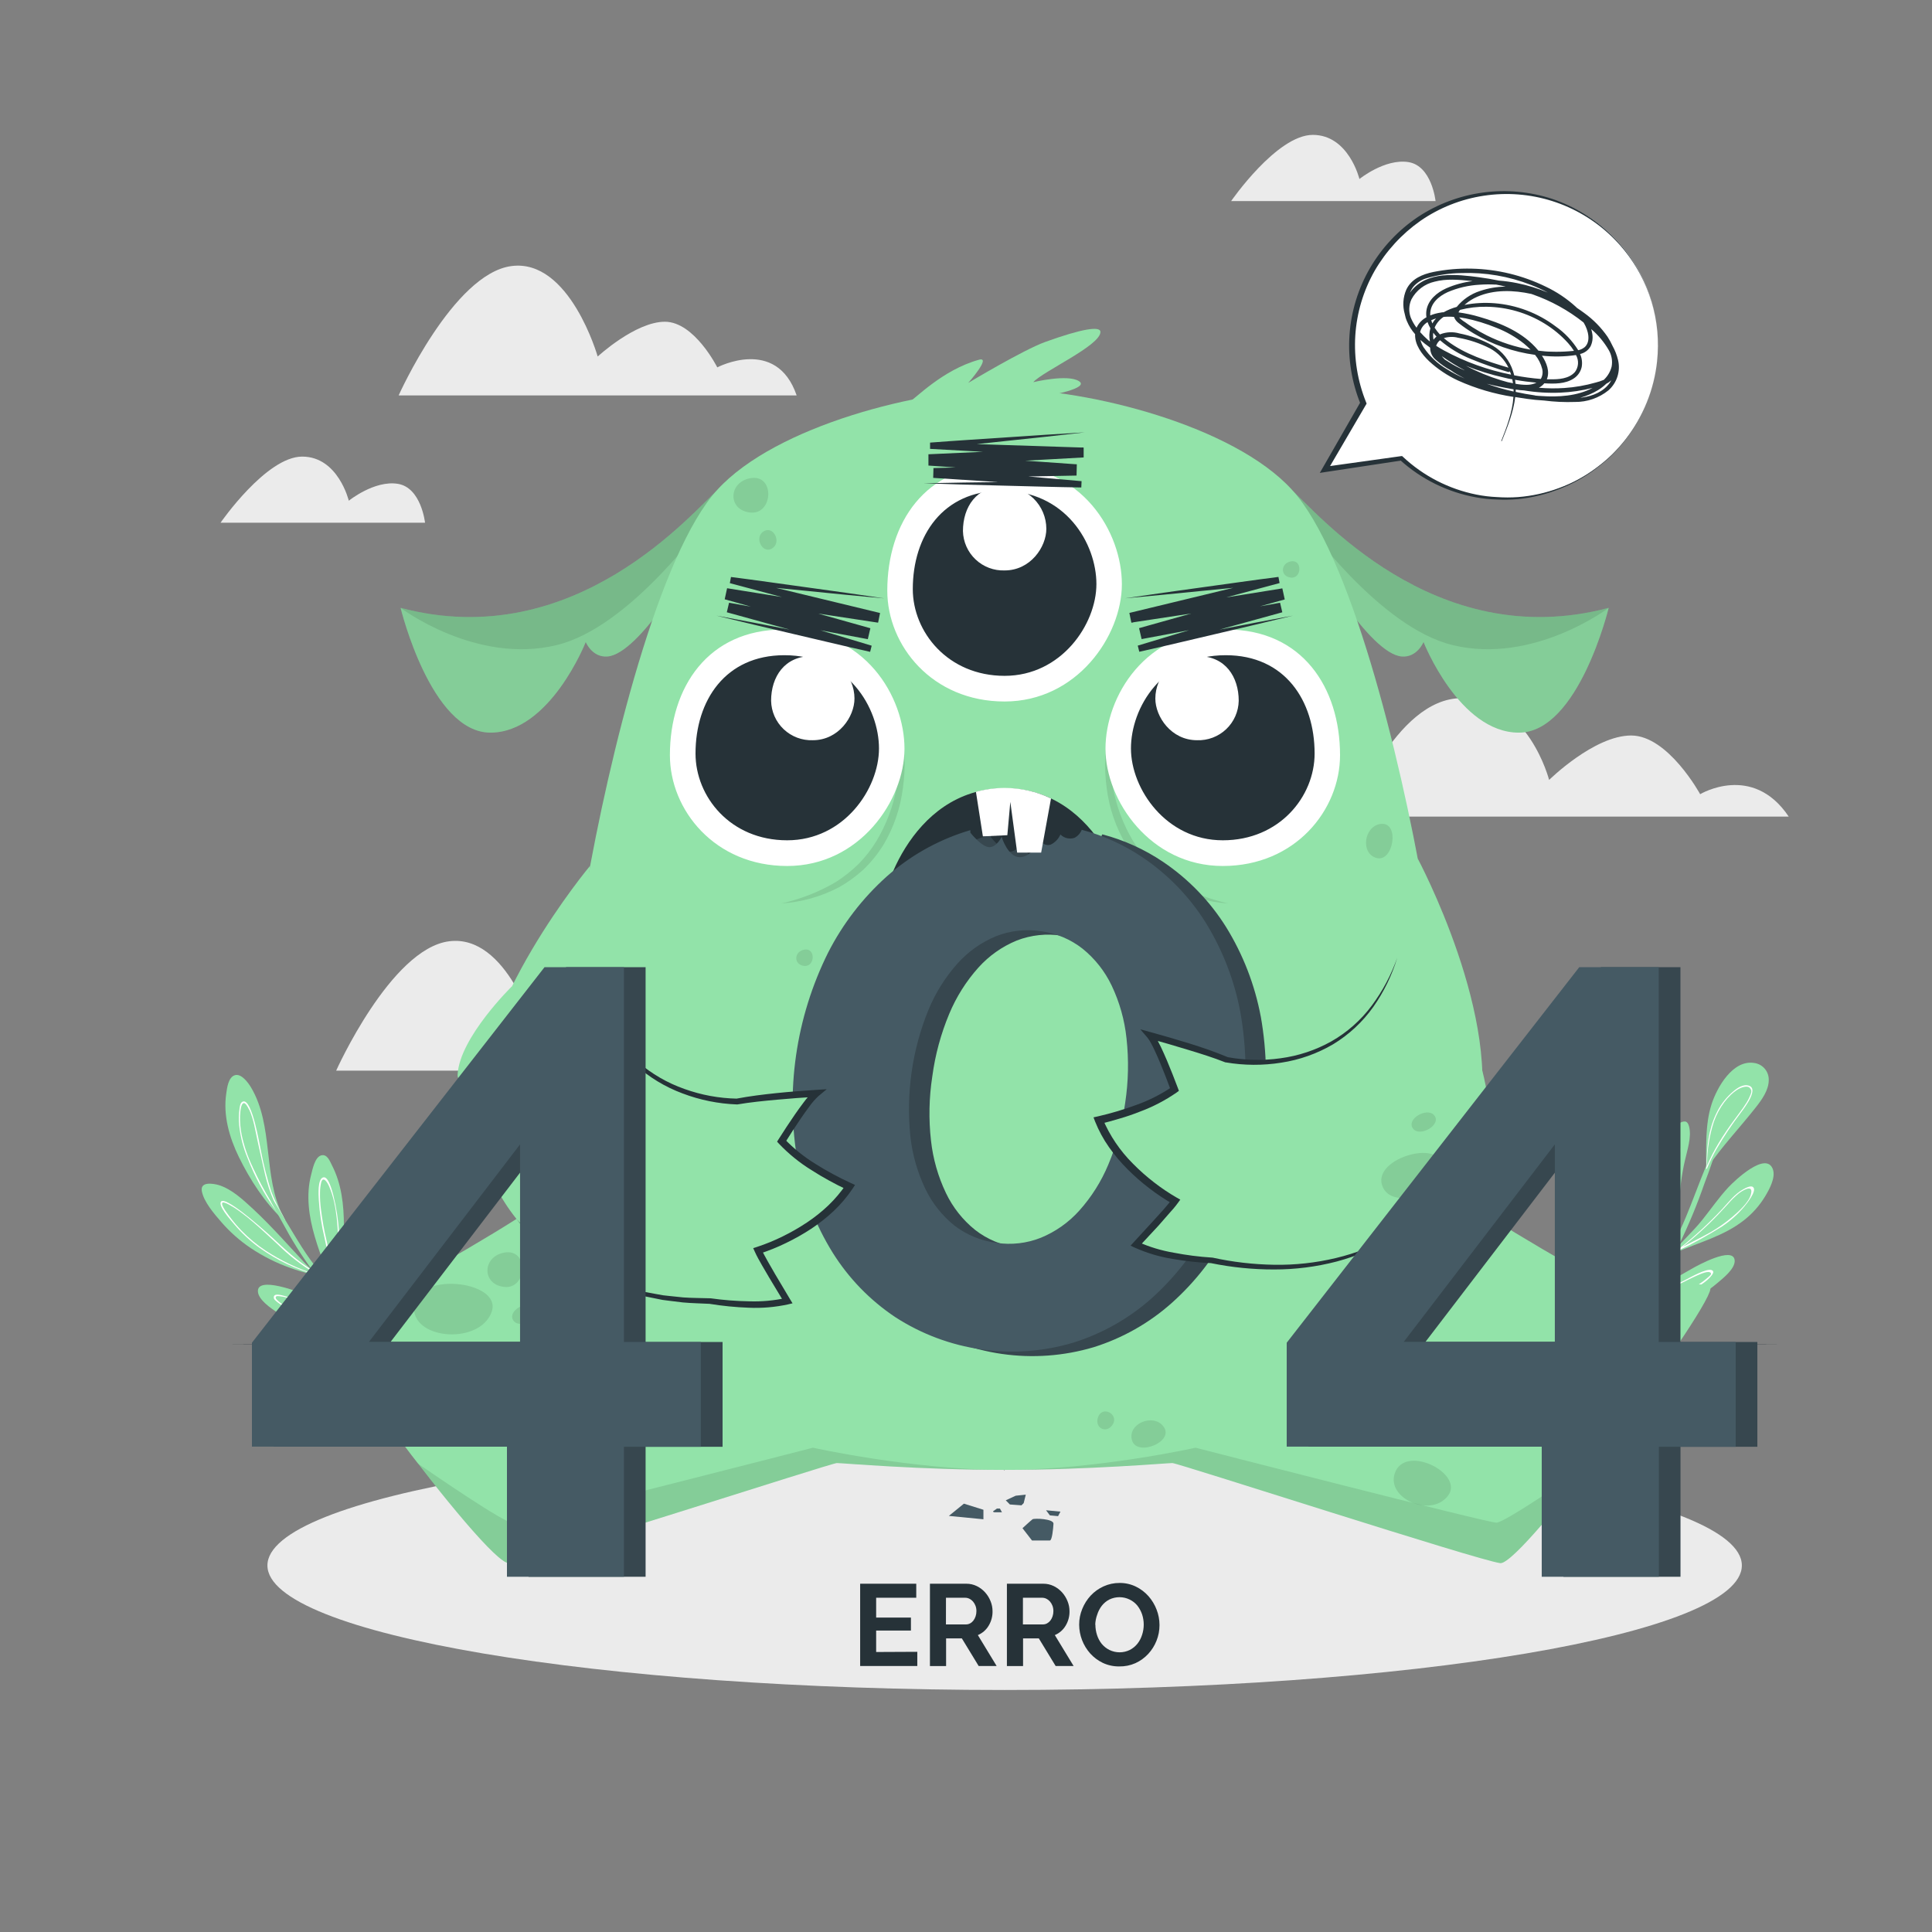 <svg width="500" height="500" xmlns="http://www.w3.org/2000/svg" fill="none">

 <rect width="100%" height="100%" fill="#808080" stroke="none"/>

 <g>
  <title>Layer 1</title>
  <path id="svg_1" fill="#EBEBEB" d="m462.92,211.337l-113.18,0c0,0 11.22,-30.65 28.49,-30.65c17.27,0 22.68,21.16 22.68,21.16c0,0 11.65,-11.5 21.23,-11.5c9.58,0 17.86,15.19 17.86,15.19c0,0 13.56,-8.17 22.92,5.8z"/>
  <path id="svg_2" fill="#EBEBEB" d="m110,135.277l-52.92,0c0,0 11.82,-17.11 21.13,-17.11c9.31,0 12.06,11.42 12.06,11.42c0,0 6.58,-5.33 12.66,-4.38c6.08,0.95 7.07,10.07 7.07,10.07z"/>
  <path id="svg_3" fill="#EBEBEB" d="m371.52,52.037l-52.9,0c0,0 11.82,-17.13 21.13,-17.13c9.31,0 12.07,11.42 12.07,11.42c0,0 6.57,-5.33 12.66,-4.38c6.09,0.95 7.04,10.09 7.04,10.09z"/>
  <path id="svg_4" fill="#EBEBEB" d="m206.17,102.327l-103,0c0,0 14.11,-31.5 29.2,-33.47c15.09,-1.97 22.31,23.41 22.31,23.41c0,0 9.74,-9 17.39,-9c7.65,0 13.56,11.81 13.56,11.81c0,0 15.29,-8.06 20.54,7.25z"/>
  <path id="svg_5" fill="#EBEBEB" d="m190,277.077l-103,0c0,0 14.11,-31.5 29.2,-33.47c15.09,-1.97 22.31,23.4 22.31,23.4c0,0 9.74,-9 17.39,-9c7.65,0 13.56,11.81 13.56,11.81c0,0 15.26,-8.05 20.54,7.26z"/>
  <path id="svg_6" fill="#263238" d="m58.82,347.947l50.29,-0.24l50.3,-0.09l100.59,-0.17l100.59,0.17l50.3,0.09l50.29,0.24l-50.29,0.25l-50.3,0.08l-100.59,0.17l-100.59,-0.17l-50.3,-0.09l-50.29,-0.24z"/>
  <path id="svg_7" fill="#92E3A9" d="m434.37,319.847c-3.37,-4.35 -7.2,-9.14 -7,-14.92c0.22,-5.32 2,-11.23 6.9,-14.07c1.4,-0.8 2.42,-1.08 2.87,0.71c0.68,2.74 -0.49,6.07 -1.07,8.73c-0.801,3.414 -1.277,6.896 -1.42,10.4c-0.07,2.47 0.1,4.93 0.09,7.4c0,0.31 0,0.62 0,0.93c0,0.11 0,0.24 0,0.35l0.09,0.13c0.019,0.041 0.029,0.085 0.029,0.13c0,0.045 -0.01,0.089 -0.029,0.13c-0.008,0.034 -0.025,0.065 -0.05,0.09c-0.055,0.053 -0.13,0.082 -0.207,0.08c-0.077,-0.002 -0.15,-0.034 -0.203,-0.09z"/>
  <path id="svg_8" fill="white" d="m434.82,319.857c-2.75,-4 -6,-8.08 -5.57,-13.13c0.238,-2.354 0.845,-4.655 1.8,-6.82c0.42,-1 1.64,-3.93 2.92,-4c2.32,-0.12 -0.78,9.19 -0.93,10.29c-0.464,4.046 0.132,8.144 1.73,11.89c0,0.31 0,0.62 0,0.93c-1.177,-2.628 -1.913,-5.432 -2.18,-8.3c-0.35,-4 1,-7.29 1.72,-11.12c0.16,-0.82 0.8,-3.44 -0.62,-3.23c-0.94,0.14 -2.15,3 -2.41,3.62c-0.895,2.055 -1.475,4.233 -1.72,6.46c-0.48,5.1 2.64,9.24 5.32,13.31c-0.01,0.039 -0.031,0.073 -0.06,0.1z"/>
  <path id="svg_9" fill="#92E3A9" d="m433.42,324.267l-0.6,0.26c-0.022,0.014 -0.049,0.022 -0.075,0.022c-0.027,0 -0.053,-0.008 -0.075,-0.022c-0.047,-0.033 -0.08,-0.081 -0.093,-0.137c-0.013,-0.055 -0.005,-0.113 0.023,-0.163c0.022,-0.039 0.057,-0.067 0.1,-0.08l0.09,0l0.18,-0.06c2.38,-2.92 5.23,-5.43 7.59,-8.39c2.36,-2.96 4.3,-5.8 6.76,-8.44c1.55,-1.67 9.75,-9.48 11.5,-4.65c0.77,2.14 -0.92,5.21 -2,7c-1.434,2.374 -3.288,4.468 -5.47,6.18c-5.29,4.17 -11.8,5.77 -17.93,8.48z"/>
  <path id="svg_10" fill="white" d="m445.67,317.397c2.136,-1.416 4.059,-3.13 5.71,-5.09c0.57,-0.68 3.29,-4 2.39,-5c-0.57,-0.7 -2.11,0.21 -2.63,0.49c-2.21,1.21 -3.8,3.35 -5.49,5.16c-3.443,3.67 -7.149,7.082 -11.09,10.21l-0.85,0.45l-0.71,0.38l-0.24,0.13l-0.18,0.11c-0.025,0.05 -0.032,0.108 -0.02,0.163c0.013,0.055 0.045,0.103 0.09,0.137l0.55,-0.29l-0.4,0.31l0.48,-0.22l0.12,-0.05c0.22,-0.16 0.45,-0.33 0.66,-0.5c3.993,-1.899 7.869,-4.033 11.61,-6.39zm-10.16,5.25c2.31,-1.82 4.51,-3.77 6.64,-5.81c1.71,-1.64 3.34,-3.36 4.93,-5.11c0.869,-1.022 1.822,-1.969 2.85,-2.83c0.81,-0.64 4,-2.73 3.2,0.22c-0.56,2.14 -3.3,4.53 -4.89,5.89c-1.786,1.503 -3.704,2.842 -5.73,4c-2.29,1.27 -4.66,2.44 -7,3.64z"/>
  <path id="svg_11" fill="#92E3A9" d="m422.91,335.467c-0.052,-0.042 -0.096,-0.093 -0.13,-0.15c-2.73,-4.23 -7,-9.38 -6.77,-14.72c0.19,-3.94 2.36,-9.23 6.27,-10.84c4.42,-1.81 3.56,6.53 3.44,8.66c-0.527,5.71 -1.375,11.386 -2.54,17l0,0.1c-0.09,0.09 -0.18,0.03 -0.27,-0.05z"/>
  <path id="svg_12" fill="white" d="m423.13,335.527c0,-0.34 -0.05,-0.68 -0.07,-1c-0.24,-3.89 -0.32,-7.8 -0.19,-11.7c0,-1 0.81,-8.52 -1.15,-8.16c-1.18,0.22 -1.89,3 -2.15,3.95c-0.463,1.655 -0.646,3.375 -0.54,5.09c0.26,3.94 2.27,7.5 3.67,11.16c0.07,0.17 0.14,0.34 0.2,0.52l0,0.11c0.1,0.05 0.19,0.11 0.23,0.03zm-3.49,-9.74c-0.34,-1.723 -0.39,-3.49 -0.15,-5.23c0.16,-1.15 0.86,-5.32 2.33,-5.4c0.77,-0.05 0.69,0.44 0.84,1.32c0.068,0.404 0.112,0.811 0.13,1.22c0,1 0,2 -0.08,3c-0.09,1.76 -0.14,3.52 -0.15,5.29c0,2.89 0.09,5.77 0.28,8.65c-1.01,-2.97 -2.57,-5.77 -3.2,-8.85z"/>
  <path id="svg_13" fill="#92E3A9" d="m436.67,336.877c-5.441,2.298 -11.443,2.921 -17.24,1.79l-0.1,0c-0.038,-0.032 -0.066,-0.075 -0.078,-0.124c-0.013,-0.048 -0.01,-0.099 0.008,-0.146c0.016,-0.051 0.051,-0.095 0.097,-0.122c0.046,-0.028 0.1,-0.038 0.153,-0.028l0.36,0.06c6,-3.31 12.07,-6.53 18.05,-10c1.4,-0.81 10.48,-5.79 11,-2.25c0.3,2.19 -3,4.75 -4.48,6c-2.324,2 -4.945,3.627 -7.77,4.82z"/>
  <path id="svg_14" fill="white" d="m443,330.047c0.36,-0.47 0.66,-1.06 0,-1.34c-1.33,-0.55 -5.54,1.88 -6.74,2.49c-5,2.54 -10,4.57 -15.18,6.64l-1.31,0.53l-0.51,0c-0.019,0.047 -0.023,0.098 -0.01,0.147c0.012,0.049 0.041,0.092 0.08,0.123l0.14,0c0.22,0 0.46,0 0.69,0c3.656,0.026 7.293,-0.52 10.78,-1.62c2.2,-0.694 4.321,-1.616 6.33,-2.75c1.86,-1.1 4.46,-2.49 5.73,-4.22zm-22.59,8.31l-0.33,0c0.19,-0.06 0.37,-0.11 0.55,-0.18c4.101,-1.347 8.11,-2.96 12,-4.83c2,-1 3.86,-2 5.86,-2.93c0.84,-0.38 3.19,-1.52 4,-1.16c0.81,0.36 -0.05,0.94 -0.48,1.34c-0.43,0.4 -0.92,0.73 -1.23,1c-5.892,4.345 -13.009,6.712 -20.33,6.76l-0.04,0z"/>
  <path id="svg_15" fill="#92E3A9" d="m408,347.947l-0.59,-0.81l2.12,-1.6c2.83,-2.18 5.64,-4.38 8.41,-6.64c1.59,-1.29 3.14,-2.58 4.64,-3.92c0.049,-0.052 0.102,-0.099 0.16,-0.14l0.36,-0.34c0.127,-0.107 0.257,-0.227 0.39,-0.36c3.409,-3.011 6.321,-6.541 8.63,-10.46c0.76,-1.33 1.45,-2.69 2.11,-4.07c0.07,-0.13 0.13,-0.26 0.19,-0.39c0.021,-0.035 0.038,-0.071 0.05,-0.11c0.07,-0.14 0.13,-0.27 0.19,-0.42l0.15,-0.31c2,-4.27 3.58,-8.71 5.3,-13.06c0.49,-1.24 1,-2.49 1.49,-3.73l0.09,-0.22c0,-0.09 0.07,-0.19 0.11,-0.28c2.21,-5.49 4.48,-11 6.54,-16.5c0.07,-0.21 0.38,-0.06 0.3,0.14c-1.34,3.71 -2.6,7.44 -3.88,11.18c-0.16,0.5 -0.34,1 -0.51,1.49c-0.34,1 -0.67,2 -1,2.94c-0.667,2 -1.37,3.953 -2.11,5.86c-1.914,5.55 -4.168,10.977 -6.75,16.25c-0.2,0.39 -0.41,0.77 -0.62,1.15c-0.21,0.38 -0.26,0.49 -0.41,0.71c-0.15,0.22 -0.3,0.55 -0.47,0.82c-2.889,4.626 -6.576,8.702 -10.89,12.04l-0.88,0.72l-0.41,0.34c-0.078,0.055 -0.151,0.115 -0.22,0.18l-0.29,0.22l-0.22,0.17l-0.77,0.6c-2.81,2.2 -5.66,4.36 -8.5,6.51c-0.94,0.64 -1.85,1.34 -2.71,2.04z"/>
  <path id="svg_16" fill="#92E3A9" d="m442.93,285.847c1.39,-4.39 5.53,-11.71 11.12,-10.74c1.052,0.154 2.01,0.69 2.693,1.505c0.682,0.815 1.04,1.853 1.007,2.915c0,2.64 -1.83,5.13 -3.39,7.11c-4.16,5.29 -8.8,10.14 -12.59,15.72c0,0.06 -0.33,0.48 -0.41,0.61c-0.08,0.13 -0.24,0 -0.17,-0.14l0.37,-0.55c0.02,-5.41 -0.29,-11.22 1.37,-16.43z"/>
  <path id="svg_17" fill="white" d="m441.78,302.397c0,0 0,-0.08 0.05,-0.12c0.696,-1.672 1.491,-3.302 2.38,-4.88c1.907,-3.256 4.008,-6.395 6.29,-9.4c0.87,-1.17 5.24,-6.74 1.62,-7.13c-1.52,-0.16 -3.08,1.13 -4.12,2.08c-1.658,1.534 -2.994,3.384 -3.93,5.44c-1.92,4.06 -2.35,8.55 -2.42,13c0,0.2 0,0.41 0,0.61l-0.08,0.18c-0.022,0.037 -0.039,0.078 -0.05,0.12c-0.01,0.026 -0.01,0.054 0,0.08c0.005,0.021 0.014,0.042 0.027,0.059c0.012,0.018 0.029,0.033 0.047,0.044c0.019,0.012 0.04,0.019 0.062,0.022c0.021,0.003 0.043,0.001 0.064,-0.005c0.017,-0.011 0.031,-0.026 0.041,-0.043c0.01,-0.018 0.017,-0.037 0.019,-0.057zm0,-1.31c0.043,-3.676 0.644,-7.324 1.78,-10.82c0.65,-1.807 1.564,-3.509 2.71,-5.05c0.513,-0.679 1.082,-1.315 1.7,-1.9c0.46,-0.444 0.959,-0.845 1.49,-1.2c1.16,-0.78 2.73,-1.21 3.33,-0.62c0.75,0.72 0.47,1.35 -0.09,2.58c-0.193,0.416 -0.41,0.82 -0.65,1.21c-0.598,0.966 -1.246,1.9 -1.94,2.8c-1.13,1.52 -2.24,3 -3.3,4.59c-0.72,1.05 -1.42,2.13 -2.07,3.23c-1.136,1.884 -2.139,3.845 -3,5.87c-0.01,-0.23 0.01,-0.46 0.02,-0.69l0.02,0z"/>
  <path id="svg_18" fill="#92E3A9" d="m65.44,312.827c2.71,2.51 5.26,5.19 7.77,7.89c1.43,1.54 2.83,3.09 4.27,4.62c1.57,1.69 3.06,3.58 5.27,4.41c0.099,0.042 0.19,0.099 0.27,0.17c0.012,0.047 0.011,0.096 -0.002,0.143c-0.013,0.047 -0.038,0.089 -0.072,0.124c-0.034,0.034 -0.077,0.059 -0.123,0.071c-0.047,0.013 -0.096,0.014 -0.143,0.002l-0.15,-0.06l-0.03,0c-0.682,-0.078 -1.353,-0.233 -2,-0.46c-1.82,-0.428 -3.613,-0.963 -5.37,-1.6c-3.614,-1.275 -7.054,-2.999 -10.24,-5.13c-2.843,-1.914 -5.419,-4.197 -7.66,-6.79c-1.79,-2.08 -4.48,-5.15 -5,-7.95c-0.45,-2.53 2.82,-2 4.33,-1.59c3.44,1.06 6.3,3.79 8.88,6.15z"/>
  <path id="svg_19" fill="white" d="m57.2,310.977c-0.78,1.09 2.17,4.39 3.41,5.86c1.956,2.318 4.189,4.387 6.65,6.16c4.437,3.146 9.378,5.513 14.61,7l0.63,0.19l0.06,0l0.14,0.05c0.048,0.014 0.098,0.015 0.146,0.003c0.048,-0.012 0.092,-0.036 0.128,-0.071c0.036,-0.034 0.061,-0.078 0.075,-0.126c0.013,-0.047 0.014,-0.098 0.001,-0.146c-0.42,-0.19 -0.82,-0.39 -1.21,-0.61c-0.39,-0.22 -0.72,-0.4 -1.06,-0.61c-3.78,-2.25 -7.06,-5.38 -10.28,-8.36c-3.78,-3.46 -12.26,-10.78 -13.3,-9.34zm24.14,18.44c0.52,0.29 1.06,0.56 1.59,0.81l-1.27,-0.42c-4.567,-1.459 -8.916,-3.528 -12.93,-6.15c-2.251,-1.493 -4.337,-3.223 -6.22,-5.16c-1.007,-1.041 -1.948,-2.143 -2.82,-3.3c-0.36,-0.49 -2.74,-3.38 -2.11,-3.95c0.44,-0.39 3.17,1.39 3.23,1.42c0.54,0.35 1.08,0.73 1.6,1.12c1.09,0.79 2.13,1.65 3.15,2.52c2.22,1.9 4.33,3.92 6.48,5.89c2.807,2.762 5.928,5.186 9.3,7.22z"/>
  <path id="svg_20" fill="#92E3A9" d="m85.92,301.597c2.47,4.78 3.08,10.27 3.08,15.57c0,2.85 -0.06,5.69 -0.09,8.52c-0.163,2.539 -0.073,5.089 0.27,7.61c0,0.1 0,0.22 0.07,0.33c0.148,0.69 0.372,1.361 0.67,2c0.01,0.02 0.015,0.043 0.015,0.065c0,0.023 -0.005,0.045 -0.015,0.065l0.12,0.19c0,0.05 0,0.11 -0.07,0.07l-0.18,-0.16c-0.033,0.007 -0.067,0.001 -0.097,-0.015c-0.029,-0.017 -0.052,-0.043 -0.063,-0.075l0,-0.08l-0.17,-0.16c-4.15,-3.83 -6.47,-10.3 -8,-15.5c-1.53,-5.2 -2.31,-10.74 -0.94,-16c0.35,-1.33 0.94,-4.5 2.55,-5c1.61,-0.5 2.33,1.55 2.85,2.57z"/>
  <path id="svg_21" fill="white" d="m83.73,304.687c-1.63,0.28 -1.28,4.74 -1.23,5.83c0.207,3.304 0.702,6.583 1.48,9.8c1.01,5.252 2.835,10.313 5.41,15l0.06,0.18c0.052,0.062 0.108,0.119 0.17,0.17c-0.005,0.027 -0.005,0.054 0,0.08c0.013,0.031 0.036,0.056 0.065,0.072c0.029,0.017 0.062,0.023 0.095,0.018l-0.06,-0.25c-0.18,-0.65 -0.33,-1.32 -0.47,-2c0,-0.12 -0.05,-0.23 -0.07,-0.33c-0.776,-4.661 -1.247,-9.368 -1.41,-14.09c-0.192,-3.288 -0.688,-6.552 -1.48,-9.75c-0.22,-0.78 -1.19,-4.95 -2.56,-4.73zm1.46,2.37c2.23,5.15 2.16,11.27 2.53,16.77c0.161,3.708 0.68,7.392 1.55,11c-2.178,-4.322 -3.769,-8.916 -4.73,-13.66c-0.643,-2.683 -1.134,-5.401 -1.47,-8.14c-0.198,-1.485 -0.282,-2.982 -0.25,-4.48c0.009,-0.9 0.123,-1.796 0.34,-2.67c0.56,-1.59 1.65,0.29 2.03,1.18z"/>
  <path id="svg_22" fill="#92E3A9" d="m98.79,342.907c0.024,0.045 0.036,0.095 0.036,0.145c0,0.051 -0.012,0.1 -0.036,0.145l0.11,0c0.024,0 0.047,0.01 0.064,0.026c0.017,0.017 0.026,0.04 0.026,0.064c0.003,0.011 0.004,0.022 0.002,0.033c-0.002,0.011 -0.007,0.021 -0.013,0.03c-0.007,0.009 -0.016,0.016 -0.026,0.021c-0.01,0.004 -0.021,0.007 -0.032,0.006c-6.39,1 -13.5,1.3 -19.79,-0.41c-2.663,-0.71 -5.192,-1.848 -7.49,-3.37c-1.56,-1.05 -4.71,-3.18 -4.89,-5.29c-0.35,-4.24 10.89,0.16 12.58,0.83c3.08,1.22 6.06,2.69 9.11,4c3.35,1.4 6.8,2.54 10.24,3.7c0.042,0.013 0.08,0.037 0.11,0.07z"/>
  <path id="svg_23" fill="white" d="m98.78,342.907c-0.34,0 -0.68,-0.06 -1,-0.11c-5.59,-0.622 -11.051,-2.103 -16.19,-4.39c-2.549,-1.218 -5.194,-2.222 -7.91,-3c-0.68,-0.16 -3.18,-1 -2.78,0.65c0.21,0.83 4.33,3.21 5.45,3.74c2.576,1.171 5.287,2.02 8.07,2.53c4.656,0.923 9.41,1.259 14.15,1l0.41,0c0,-0.011 -0.002,-0.023 -0.007,-0.033c-0.005,-0.01 -0.011,-0.02 -0.02,-0.027c-0.009,-0.008 -0.019,-0.014 -0.029,-0.017c-0.011,-0.003 -0.022,-0.004 -0.034,-0.003l-0.1,0c0.036,-0.05 0.054,-0.11 0.053,-0.172c-0.002,-0.061 -0.024,-0.12 -0.063,-0.168zm-12,-0.49c-2.782,-0.381 -5.517,-1.051 -8.16,-2c-1.047,-0.386 -2.069,-0.837 -3.06,-1.35c-0.785,-0.391 -1.54,-0.839 -2.26,-1.34c-1.73,-1.26 -2.08,-1.72 -1.93,-2.05c0.15,-0.33 0.46,-0.32 1.86,-0.09c0.907,0.166 1.795,0.424 2.65,0.77c1.21,0.46 2.42,1 3.61,1.48c2.4,1 4.78,2.1 7.25,2.95c3.529,1.244 7.208,2.011 10.94,2.28c-3.648,0.089 -7.298,-0.129 -10.91,-0.65l0.01,0z"/>
  <path id="svg_24" fill="#92E3A9" d="m98.12,324.547c1.52,1.738 2.646,3.785 3.3,6c1.46,4.35 2,9 3.12,13.39c0.18,0.66 0.36,1.32 0.57,2c0,0.07 0.46,0.79 0.41,0.75c-0.05,-0.04 -0.23,-0.22 -0.58,-0.59c-1.73,-1.81 -6.88,-7.4 -8.85,-11.18c-1.298,-2.338 -2.306,-4.827 -3,-7.41c-0.28,-1.22 -0.8,-4 0.42,-4.94c1.22,-0.94 3.78,1.1 4.61,1.98z"/>
  <path id="svg_25" fill="white" d="m95.5,325.617c-1.71,0.71 1.83,8.24 2.27,9.23c1.653,3.659 3.774,7.087 6.31,10.2c0.28,0.36 0.57,0.7 0.86,1.05l0.57,0.59c0,0 -0.37,-0.68 -0.41,-0.76c-0.04,-0.08 -0.06,-0.23 -0.1,-0.34c-0.16,-0.54 -0.32,-1.09 -0.45,-1.63c-1.13,-3 -2.2,-6 -3.39,-8.92c-0.833,-2.134 -1.837,-4.197 -3,-6.17c-0.26,-0.45 -1.91,-3.56 -2.66,-3.25zm1.4,1.55c3.83,5.49 5.22,12.1 7.75,18.2c0,0.11 0.08,0.2 0.12,0.3l-0.32,-0.4c-2.036,-2.622 -3.824,-5.427 -5.34,-8.38c-0.915,-1.803 -1.72,-3.659 -2.41,-5.56c-0.427,-1.028 -0.785,-2.084 -1.07,-3.16c-0.1,-0.47 -0.33,-1.77 0,-1.93c0.33,-0.16 1.02,0.58 1.27,0.93z"/>
  <path id="svg_26" fill="#92E3A9" d="m64.94,281.377c6,10.06 3,23 8.3,33.34l0,0.05c0.16,0.31 0.33,0.63 0.51,0.94c0.016,0.031 0.025,0.065 0.025,0.1c0,0.035 -0.008,0.07 -0.023,0.101c-0.016,0.032 -0.038,0.059 -0.067,0.079c-0.028,0.021 -0.061,0.035 -0.096,0.04c-0.033,0.002 -0.065,-0.005 -0.093,-0.021c-0.028,-0.016 -0.052,-0.04 -0.067,-0.069l-0.12,-0.22c-4.78,-4.44 -8.65,-10.47 -11.5,-16.3c-2.47,-5.08 -4.1,-10.77 -3.25,-16.44c0.2,-1.4 0.52,-4.19 2.21,-4.71c1.69,-0.52 3.43,1.9 4.17,3.11z"/>
  <path id="svg_27" fill="white" d="m62.87,285.077c-0.71,0.23 -0.8,1.27 -0.88,1.84c-0.205,1.424 -0.235,2.868 -0.09,4.3c0.297,2.937 1.035,5.813 2.19,8.53c1.817,4.71 4.208,9.177 7.12,13.3c0.67,0.92 1.38,1.81 2.13,2.66l0.28,0.32c0.035,-0.005 0.067,-0.019 0.096,-0.04c0.028,-0.02 0.051,-0.047 0.067,-0.079c0.016,-0.031 0.024,-0.066 0.023,-0.101c-0,-0.035 -0.009,-0.069 -0.025,-0.1c-0.18,-0.3 -0.33,-0.6 -0.5,-0.91c-0.005,-0.026 -0.005,-0.054 0,-0.08c-1.217,-1.99 -2.239,-4.093 -3.05,-6.28c-1.12,-3.452 -2.019,-6.973 -2.69,-10.54c-0.34,-1.39 -2.25,-13.62 -4.67,-12.82zm1.59,2c1.23,2.63 1.62,5.63 2.25,8.44c0.63,2.81 1.24,5.69 1.91,8.52c0.539,2.253 1.265,4.458 2.17,6.59c0.754,1.779 1.668,3.486 2.73,5.1c-1.202,-1.448 -2.312,-2.971 -3.32,-4.56l0,-0.07c-1.765,-2.876 -3.351,-5.859 -4.75,-8.93c-0.013,-0.038 -0.029,-0.075 -0.05,-0.11c-1.292,-2.681 -2.255,-5.508 -2.87,-8.42c-0.316,-1.586 -0.453,-3.203 -0.41,-4.82c0.09,-1.84 0.35,-3.31 1,-3.33c0.4,-0.04 0.98,0.87 1.34,1.68l0,-0.09z"/>
  <path id="svg_28" fill="#92E3A9" d="m65.69,302.017c1.65,2.9 3.37,5.79 5.1,8.66c0.813,1.333 1.63,2.667 2.45,4c-0.005,0.026 -0.005,0.054 0,0.08l0.88,1.46c2.66,4.39 5.29,9 8.64,12.93c1.794,2.053 3.776,3.935 5.92,5.62l0.67,0.52l0.37,0.27l0.21,0.16c1.86,1.44 3.81,2.79 5.71,4.09c2.64,1.82 5.39,3.45 8.16,5.05c0.075,0.055 0.155,0.102 0.24,0.14l0.37,0.23l0.2,0.1c0.113,0.076 0.23,0.146 0.35,0.21c0.89,0.52 1.78,1 2.66,1.56l-0.56,0.8c-2.909,-1.303 -5.716,-2.82 -8.4,-4.54l-0.16,-0.11c-0.27,-0.16 -0.53,-0.33 -0.79,-0.5l-1,-0.62l-2.26,-1.53c-4.471,-2.882 -8.584,-6.286 -12.25,-10.14l-0.2,-0.29l-0.12,-0.14l-0.21,-0.23l-0.32,-0.39l-0.56,-0.7l-0.16,-0.21c-2.762,-3.826 -5.261,-7.835 -7.48,-12c-0.42,-0.75 -0.83,-1.48 -1.24,-2.23l-0.69,-1.24c-0.33,-0.63 -0.67,-1.27 -1,-1.89l0,-0.07c-1.59,-3 -3.11,-6 -4.72,-8.95c-0.12,-0.11 0.11,-0.24 0.19,-0.1z"/>
  <path id="svg_29" fill="#EBEBEB" d="m260,437.367c105.37,0 190.79,-14.43 190.79,-32.23c0,-17.8 -85.42,-32.23 -190.79,-32.23c-105.37,0 -190.79,14.43 -190.79,32.23c0,17.8 85.42,32.23 190.79,32.23z"/>
  <path id="svg_30" fill="#92E3A9" d="m185.84,126.717c-6.21,5.21 -36.74,42.66 -82.17,30.59c0,0 7.81,32.3 23.25,32.3c15.44,0 24.67,-23.44 24.67,-23.44c0,0 1.68,4.09 5.68,3.73c8.13,-0.72 22.54,-24.22 28.57,-37.45l0,-5.73z"/>
  <path id="svg_31" fill="black" d="m185.84,126.717c-6.21,5.21 -36.74,42.66 -82.17,30.59c0,0 7.81,32.3 23.25,32.3c15.44,0 24.67,-23.44 24.67,-23.44c0,0 1.68,4.09 5.68,3.73c8.13,-0.72 22.54,-24.22 28.57,-37.45l0,-5.73z" opacity="0.1"/>
  <path id="svg_32" fill="black" d="m185.84,126.717l0,3.77c-3.88,5.58 -23.07,31.92 -41.77,36.46c-20.94,5.1 -40.4,-9.64 -40.4,-9.64c45.43,12.07 75.96,-25.38 82.17,-30.59z" opacity="0.1"/>
  <path id="svg_33" fill="#92E3A9" d="m334.16,126.717c6.21,5.21 36.74,42.66 82.17,30.59c0,0 -7.81,32.3 -23.25,32.3c-15.44,0 -24.67,-23.44 -24.67,-23.44c0,0 -1.68,4.09 -5.68,3.73c-8.13,-0.72 -22.54,-24.22 -28.57,-37.45l0,-5.73z"/>
  <path id="svg_34" fill="black" d="m334.16,126.717c6.21,5.21 36.74,42.66 82.17,30.59c0,0 -7.81,32.3 -23.25,32.3c-15.44,0 -24.67,-23.44 -24.67,-23.44c0,0 -1.68,4.09 -5.68,3.73c-8.13,-0.72 -22.54,-24.22 -28.57,-37.45l0,-5.73z" opacity="0.1"/>
  <path id="svg_35" fill="black" d="m334.16,126.717l0,3.77c3.88,5.58 23.07,31.92 41.77,36.46c20.94,5.1 40.4,-9.64 40.4,-9.64c-45.43,12.07 -75.96,-25.38 -82.17,-30.59z" opacity="0.1"/>
  <path id="svg_36" fill="#92E3A9" d="m388.26,404.537c-5.68,-0.7 -83.42,-25.9 -84.84,-25.9c-1.42,0 -21.53,1.77 -43.43,1.77c-21.9,0 -42,-1.77 -43.42,-1.77c-1.42,0 -79.15,25.2 -84.83,25.9c-5.68,0.7 -56.74,-68.86 -54.31,-71.37c2.43,-2.51 21.3,1.42 23.42,1.07c2.12,-0.35 38.34,-21.29 38.7,-23.08c0.36,-1.79 6,-46.14 12.07,-80.93c6.07,-34.79 18.92,-87 34.07,-103.53c15.15,-16.53 52.54,-26 74.3,-26c21.76,0 59.17,9.46 74.32,26c15.15,16.54 28,68.74 34.07,103.53c6.07,34.79 11.71,79.16 12.07,80.93c0.36,1.77 36.56,22.73 38.69,23.08c2.13,0.35 20.94,-3.55 23.43,-1.07c2.49,2.48 -48.63,72.09 -54.31,71.37z"/>
  <path id="svg_37" fill="#92E3A9" d="m235.21,104.097c1.53,-0.73 8.59,-8.36 18.16,-11c3.31,-0.9 -2.79,6 -2.79,6c0,0 14.2,-8.54 19.92,-10.6c9.55,-3.45 14.29,-4.17 14.29,-2.59c0,3.53 -14.88,10.17 -17.38,13c0,0 8.83,-2.14 11.8,-0.28c2.97,1.86 -7.81,3.74 -7.81,3.74l-36.19,1.73z"/>
  <path id="svg_38" fill="black" d="m233.18,188.357c1.057,5.106 1.226,10.356 0.5,15.52c-0.646,5.254 -2.383,10.316 -5.1,14.86c-1.413,2.256 -3.092,4.334 -5,6.19c-1.944,1.801 -4.092,3.368 -6.4,4.67c-4.649,2.442 -9.759,3.88 -15,4.22c4.986,-1.103 9.768,-2.983 14.17,-5.57c2.111,-1.353 4.078,-2.918 5.87,-4.67c1.75,-1.782 3.29,-3.758 4.59,-5.89c2.597,-4.327 4.383,-9.092 5.27,-14.06c0.979,-5.027 1.348,-10.154 1.1,-15.27z" opacity="0.1"/>
  <path id="svg_39" fill="white" d="m202.74,162.917c-19.54,0 -29.37,15 -29.37,32.52c0,14.19 11.6,28.68 30.35,28.68c18.75,0 30.36,-17 30.36,-30.35c0,-13.35 -10.08,-30.85 -31.34,-30.85z"/>
  <path id="svg_40" fill="#263238" d="m203,169.567c-15.3,0 -23,11.74 -23,25.45c0,11.15 9,22.45 23.72,22.45c14.72,0 23.76,-13.33 23.76,-23.76c0,-10.43 -7.92,-24.14 -24.48,-24.14z"/>
  <path id="svg_41" fill="white" d="m210,169.807c-6.95,0 -10.44,5.34 -10.44,11.56c0.028,1.382 0.331,2.744 0.891,4.007c0.559,1.263 1.365,2.403 2.369,3.352c1.004,0.949 2.187,1.689 3.48,2.177c1.292,0.488 2.669,0.713 4.05,0.664c6.66,0 10.79,-6.06 10.79,-10.79c-0.004,-1.454 -0.296,-2.892 -0.859,-4.233c-0.563,-1.34 -1.387,-2.555 -2.423,-3.576c-1.036,-1.02 -2.264,-1.824 -3.612,-2.367c-1.349,-0.543 -2.792,-0.812 -4.246,-0.794z"/>
  <path id="svg_42" fill="#263238" d="m185.36,159.317c6.7,1.24 13.39,2.53 20.08,3.83c6.69,1.3 13.38,2.56 20.05,3.93l-0.39,1.58l-37,-10.2l0.58,-2.47c12.14,2.18 24.28,4.31 36.4,6.55l-0.65,2.83l-18.43,-5.1l-18.45,-5.17l0.62,-2.86l19.74,3.17l19.73,3.22l-0.51,2.5l-38.25,-10.21l0.3,-1.59c6.62,0.84 13.22,1.81 19.84,2.71c6.62,0.9 13.22,1.84 19.82,2.82c-6.666,-0.6 -13.31,-1.24 -19.93,-1.92c-6.64,-0.67 -13.29,-1.27 -19.92,-2l0.29,-1.59l38.48,9.3l-0.51,2.5l-19.77,-3l-19.76,-3l0.62,-2.85l18.46,5.11l18.45,5.18l-0.66,2.83c-12.12,-2.24 -24.22,-4.61 -36.33,-6.91l0.58,-2.47l36.75,11.07l-0.4,1.59c-6.65,-1.48 -13.27,-3.09 -19.9,-4.63c-6.63,-1.54 -13.29,-3.13 -19.93,-4.75z"/>
  <path id="svg_43" fill="white" d="m259,120.357c-19.54,0 -29.37,15 -29.37,32.51c0,14.19 11.6,28.68 30.35,28.68c18.75,0 30.36,-17 30.36,-30.35c0,-13.35 -10.1,-30.84 -31.34,-30.84z"/>
  <path id="svg_44" fill="#263238" d="m259.23,126.997c-15.29,0 -23,11.74 -23,25.46c0,11.11 9.08,22.45 23.76,22.45c14.68,0 23.76,-13.33 23.76,-23.76c0,-10.43 -7.91,-24.15 -24.52,-24.15z"/>
  <path id="svg_45" fill="white" d="m259.65,125.877c-6.94,0 -10.44,5.33 -10.44,11.56c0.031,1.38 0.336,2.741 0.896,4.002c0.561,1.262 1.366,2.399 2.37,3.347c1.004,0.948 2.186,1.687 3.477,2.175c1.292,0.488 2.667,0.714 4.047,0.666c6.67,0 10.79,-6.05 10.79,-10.79c-0.005,-1.453 -0.298,-2.891 -0.862,-4.23c-0.564,-1.339 -1.388,-2.553 -2.423,-3.572c-1.036,-1.019 -2.264,-1.823 -3.612,-2.365c-1.348,-0.542 -2.79,-0.811 -4.243,-0.793z"/>
  <path id="svg_46" fill="#263238" d="m239,125.077c6.813,-0.147 13.627,-0.257 20.44,-0.33c6.81,-0.08 13.62,-0.22 20.43,-0.24l-0.06,1.64l-38.3,-2.47l0.07,-2.54c12.32,-0.33 24.65,-0.72 37,-1l-0.07,2.91l-19.12,-1.24l-19.11,-1.32l0,-2.92l20,-0.91l20,-0.86l0,2.56l-39.58,-2.19l0,-1.62c6.65,-0.52 13.32,-0.91 20,-1.37c6.68,-0.46 13.32,-0.89 20,-1.28c-6.627,0.767 -13.263,1.493 -19.91,2.18c-6.64,0.69 -13.27,1.46 -19.91,2.09l0,-1.62l39.57,1.29l0,2.55l-20,1.11l-20,1l0,-2.93l19.11,1.25l19.12,1.35l-0.07,2.91c-12.32,0.26 -24.65,0.41 -37,0.61l0.07,-2.54l38.23,3.38l-0.07,1.63c-6.81,-0.1 -13.62,-0.32 -20.43,-0.48c-6.81,-0.16 -13.6,-0.36 -20.41,-0.6z"/>
  <path id="svg_47" fill="black" d="m287,188.357c-0.28,5.112 0.055,10.239 1,15.27c0.884,4.968 2.666,9.732 5.26,14.06c1.304,2.132 2.847,4.109 4.6,5.89c1.791,1.755 3.758,3.32 5.87,4.67c4.402,2.589 9.184,4.468 14.17,5.57c-5.24,-0.34 -10.351,-1.778 -15,-4.22c-2.31,-1.299 -4.458,-2.867 -6.4,-4.67c-1.908,-1.856 -3.586,-3.934 -5,-6.19c-2.716,-4.544 -4.453,-9.606 -5.1,-14.86c-0.688,-5.17 -0.485,-10.419 0.6,-15.52z" opacity="0.1"/>
  <path id="svg_48" fill="white" d="m317.44,162.917c19.54,0 29.36,15 29.36,32.52c0,14.19 -11.59,28.68 -30.35,28.68c-18.76,0 -30.35,-17 -30.35,-30.35c0,-13.35 10.12,-30.85 31.34,-30.85z"/>
  <path id="svg_49" fill="#263238" d="m317.22,169.567c15.3,0 23,11.74 23,25.45c0,11.11 -9.08,22.45 -23.76,22.45c-14.68,0 -23.77,-13.3 -23.77,-23.76c0,-10.46 7.92,-24.14 24.53,-24.14z"/>
  <path id="svg_50" fill="white" d="m310.14,169.807c6.95,0 10.44,5.34 10.44,11.56c-0.028,1.382 -0.331,2.744 -0.891,4.007c-0.559,1.263 -1.365,2.403 -2.369,3.352c-1.004,0.949 -2.187,1.689 -3.479,2.177c-1.293,0.488 -2.67,0.713 -4.051,0.664c-6.67,0 -10.79,-6.06 -10.79,-10.79c0.004,-1.454 0.296,-2.892 0.859,-4.233c0.563,-1.34 1.387,-2.555 2.423,-3.576c1.036,-1.02 2.264,-1.824 3.612,-2.367c1.349,-0.543 2.792,-0.812 4.246,-0.794z"/>
  <path id="svg_51" fill="#263238" d="m334.64,159.317c-6.62,1.62 -13.25,3.18 -19.89,4.73c-6.64,1.55 -13.25,3.15 -19.9,4.63l-0.4,-1.59l36.75,-11.07l0.58,2.47c-12.11,2.3 -24.21,4.67 -36.33,6.91l-0.66,-2.83l18.45,-5.18l18.46,-5.11l0.62,2.85l-19.76,3l-19.77,3l-0.51,-2.5l38.48,-9.3l0.29,1.59c-6.63,0.73 -13.28,1.33 -19.92,2c-6.64,0.67 -13.28,1.32 -19.93,1.92c6.6,-0.98 13.207,-1.92 19.82,-2.82c6.62,-0.9 13.22,-1.87 19.84,-2.71l0.3,1.59l-38.25,10.27l-0.51,-2.5l19.73,-3.22l19.74,-3.17l0.62,2.86l-18.49,5.13l-18.47,5.1l-0.65,-2.83c12.12,-2.24 24.26,-4.37 36.4,-6.55l0.58,2.47l-37,10.2l-0.39,-1.58c6.67,-1.37 13.37,-2.62 20.05,-3.93c6.68,-1.31 13.42,-2.59 20.12,-3.83z"/>
  <path id="svg_52" fill="#263238" d="m291.52,237.087c-1.46,3 -19,-1.11 -31.51,-1.11c-13.26,0 -30.07,4.14 -31.53,1.11c-1.46,-3.03 6.52,-33.08 31.52,-33.08c25,0 33,30.04 31.52,33.08z"/>
  <path id="svg_53" fill="#FF99BA" d="m281.49,237.837c-6.39,-0.63 -14.7,-1.86 -21.48,-1.86c-7.11,0 -15.26,1.2 -21.49,1.83c7.87,-15.15 16.08,-16.43 21.49,-10.38c5.4,-6.05 13.62,-4.77 21.48,10.41z"/>
  <path id="svg_54" fill="white" d="m245.48,237.027c-3.51,0.41 -6.82,0.81 -9.57,1l2.73,-10.25l4,-0.71l2.84,9.96z"/>
  <path id="svg_55" fill="white" d="m286.17,238.167c-2.86,-0.09 -6.61,-0.53 -10.64,-1l3.82,-8.45l5.08,0.35l1.74,9.1z"/>
  <path id="svg_56" fill="#37474F" d="m326.29,263.107c-1.54,-8.229 -4.592,-16.102 -9,-23.22c-4.195,-6.689 -9.744,-12.425 -16.29,-16.84c-4.805,-3.242 -10.123,-5.65 -15.73,-7.12c-0.359,0.889 -1.022,1.623 -1.87,2.07c-0.627,0.215 -1.302,0.25 -1.947,0.099c-0.646,-0.15 -1.236,-0.479 -1.703,-0.949c-0.496,1.128 -1.374,2.045 -2.48,2.59c-1.64,0.62 -3,-1.11 -3,-1.11c0,0 -1.71,4.24 -4.91,4.38c-3.2,0.14 -4.84,-5.26 -4.84,-5.26c0,0 -1.22,2.67 -3.17,2.67c-1.95,0 -4.91,-3.74 -4.91,-3.74c0,0 0,-0.26 0,-0.67l-1.39,0.43c-7.491,2.415 -14.397,6.362 -20.28,11.59c-6.233,5.582 -11.376,12.272 -15.17,19.73c-8.378,16.828 -11.126,35.902 -7.84,54.41c1.536,8.231 4.588,16.104 9,23.22c4.172,6.641 9.708,12.32 16.24,16.66c6.735,4.358 14.334,7.207 22.275,8.35c7.94,1.142 16.034,0.552 23.725,-1.73c7.506,-2.343 14.424,-6.264 20.29,-11.5c6.238,-5.581 11.382,-12.275 15.17,-19.74c8.35,-16.818 11.095,-35.869 7.83,-54.36l0,0.04zm-29.75,23.47c-0.744,5.503 -2.213,10.883 -4.37,16c-1.821,4.372 -4.367,8.405 -7.53,11.93c-2.739,3.049 -6.129,5.442 -9.92,7c-3.647,1.459 -7.618,1.914 -11.5,1.32c-3.968,-0.511 -7.726,-2.079 -10.88,-4.54c-3.191,-2.574 -5.764,-5.83 -7.53,-9.53c-2.042,-4.274 -3.35,-8.862 -3.87,-13.57c-0.624,-5.531 -0.51,-11.12 0.34,-16.62c0.741,-5.555 2.21,-10.989 4.37,-16.16c1.828,-4.396 4.384,-8.453 7.56,-12c2.739,-3.049 6.129,-5.441 9.92,-7c3.724,-1.444 7.766,-1.872 11.71,-1.24c3.89,0.532 7.569,2.088 10.66,4.51c3.178,2.563 5.741,5.806 7.5,9.49c2.054,4.308 3.359,8.934 3.86,13.68c0.62,5.567 0.513,11.191 -0.32,16.73z"/>
  <path id="svg_57" fill="#455A64" d="m321,261.937c-1.543,-8.229 -4.594,-16.101 -9,-23.22c-4.204,-6.688 -9.759,-12.424 -16.31,-16.84c-4.807,-3.241 -10.124,-5.651 -15.73,-7.13c-0.353,0.896 -1.017,1.634 -1.87,2.08c-0.628,0.213 -1.303,0.245 -1.948,0.093c-0.645,-0.152 -1.235,-0.482 -1.702,-0.953c-0.494,1.132 -1.372,2.053 -2.48,2.6c-1.64,0.61 -3,-1.12 -3,-1.12c0,0 -1.71,4.24 -4.91,4.39c-3.2,0.15 -4.83,-5.26 -4.83,-5.26c0,0 -1.23,2.67 -3.18,2.67c-1.95,0 -4.91,-3.75 -4.91,-3.75c0,0 0,-0.26 0,-0.66c-0.47,0.13 -0.93,0.28 -1.39,0.43c-7.488,2.409 -14.391,6.353 -20.27,11.58c-6.237,5.585 -11.384,12.278 -15.18,19.74c-8.357,16.816 -11.094,35.871 -7.81,54.36c1.538,8.23 4.59,16.103 9,23.22c4.159,6.659 9.688,12.355 16.22,16.71c6.735,4.36 14.334,7.209 22.275,8.352c7.94,1.143 16.034,0.552 23.725,-1.732c7.504,-2.334 14.425,-6.241 20.3,-11.46c6.239,-5.581 11.383,-12.275 15.17,-19.74c8.363,-16.814 11.107,-35.869 7.83,-54.36zm-29.8,23.46c-0.745,5.503 -2.214,10.883 -4.37,16c-1.821,4.372 -4.367,8.405 -7.53,11.93c-2.739,3.049 -6.129,5.442 -9.92,7c-3.648,1.452 -7.617,1.908 -11.5,1.32c-3.96,-0.5 -7.716,-2.047 -10.88,-4.48c-3.197,-2.57 -5.774,-5.827 -7.54,-9.53c-2.044,-4.276 -3.349,-8.868 -3.86,-13.58c-1.143,-11.144 0.474,-22.399 4.71,-32.77c1.821,-4.397 4.374,-8.455 7.55,-12c2.742,-3.045 6.132,-5.437 9.92,-7c3.721,-1.457 7.762,-1.899 11.71,-1.28c3.89,0.527 7.569,2.08 10.66,4.5c3.195,2.576 5.772,5.836 7.54,9.54c2.05,4.309 3.352,8.935 3.85,13.68c0.61,5.548 0.495,11.152 -0.34,16.67z"/>
  <path id="svg_58" fill="white" d="m272,206.647l-2.55,14l-6.21,0l-1.77,-13.13l-0.77,8.63l-6.33,0.3l-1.8,-11.53c2.423,-0.657 4.921,-0.993 7.43,-1c4.154,0 8.255,0.933 12,2.73z"/>
  <path id="svg_59" fill="black" d="m260,380.407l-0.09,0.06l-0.1,-0.06l0.19,0z"/>
  <path id="svg_60" fill="black" d="m259.8,380.407l0.2,0l-0.09,0.06l-0.11,-0.06z"/>
  <path id="svg_61" fill="black" d="m210.39,374.667c0,0 25.67,5.71 49.41,5.74c-21.8,0 -41.8,-1.77 -43.23,-1.77c-1.43,0 -79.14,25.2 -84.82,25.9c-2.38,0.3 -12.64,-11.61 -23.63,-25.79c4.48,3.09 22.29,15.32 24.41,15.32c2.47,0 77.86,-19.4 77.86,-19.4z" opacity="0.1"/>
  <path id="svg_62" fill="black" d="m412.1,378.447c-11.07,14.31 -21.46,26.4 -23.85,26.09c-5.68,-0.7 -83.41,-25.9 -84.83,-25.9c-1.42,0 -21.54,1.77 -43.43,1.77c23.75,0 49.42,-5.74 49.42,-5.74c0,0 75.45,19.4 77.86,19.4c2.19,0 21.25,-13.14 24.83,-15.62z" opacity="0.1"/>
  <path id="svg_63" fill="#92E3A9" d="m152.73,224.047c0,0 -30.58,36.56 -29.16,64.77c1.42,28.21 26.63,47.75 60.17,47.93c0,0 14.41,1.95 20,0c0,0 -6.85,-11.36 -7.56,-13.14c0,0 15.09,-4.08 23.61,-16.5c0,0 -12,-5.51 -17.53,-11.72c0,0 7.41,-11 9,-12.42c0,0 -15.26,1.06 -20.59,2.13c0,0 -23.6,-1.42 -32.83,-18.46c-9.23,-17.04 -5.11,-42.59 -5.11,-42.59z"/>
  <path id="svg_64" fill="#263238" d="m133.68,315.477c3.025,3.567 6.54,6.688 10.44,9.27c3.857,2.616 7.997,4.79 12.34,6.48c1.07,0.44 2.2,0.76 3.29,1.16l1.64,0.56l1.69,0.45l3.37,0.88l3.42,0.63l1.72,0.31c0.57,0.08 1.15,0.12 1.73,0.19l3.46,0.36c2.31,0.17 4.64,0.15 7,0.23l0.12,0c3.281,0.465 6.587,0.726 9.9,0.78c3.275,0.119 6.551,-0.18 9.75,-0.89l-0.55,1.28l-3.92,-6.5l-1.92,-3.29c-0.63,-1.13 -1.25,-2.16 -1.83,-3.47l-0.4,-0.89l1,-0.32c2.275,-0.748 4.494,-1.657 6.64,-2.72c2.156,-1.056 4.241,-2.252 6.24,-3.58c1.989,-1.323 3.859,-2.815 5.59,-4.46c1.704,-1.642 3.236,-3.455 4.57,-5.41l0.43,1.45c-1.66,-0.76 -3.23,-1.57 -4.8,-2.43c-1.57,-0.86 -3.11,-1.77 -4.62,-2.74c-3.082,-1.906 -5.905,-4.201 -8.4,-6.83l-0.47,-0.52l0.37,-0.59c1.38,-2.18 2.79,-4.33 4.26,-6.46c0.74,-1.06 1.48,-2.11 2.28,-3.15c0.798,-1.1 1.717,-2.106 2.74,-3l0.57,1.58c-3.43,0.2 -6.87,0.46 -10.29,0.77c-3.42,0.31 -6.85,0.65 -10.21,1.22l-0.08,0l-0.05,0c-4.81,-0.178 -9.56,-1.14 -14.06,-2.85c-4.5,-1.669 -8.64,-4.181 -12.2,-7.4c-3.498,-3.263 -6.292,-7.208 -8.21,-11.59c-1.867,-4.361 -3.044,-8.987 -3.49,-13.71c0.66,4.67 2.008,9.216 4,13.49c2.003,4.236 4.855,8.014 8.38,11.1c3.53,3.047 7.6,5.405 12,6.95c4.369,1.574 8.967,2.422 13.61,2.51l-0.13,0c3.44,-0.65 6.88,-1.07 10.33,-1.43c3.45,-0.36 6.89,-0.61 10.35,-0.84l2.68,-0.17l-2.12,1.76c-0.875,0.815 -1.666,1.716 -2.36,2.69c-0.76,1 -1.49,2.05 -2.21,3.1c-1.43,2.1 -2.82,4.25 -4.17,6.41l-0.09,-1.11c2.38,2.486 5.068,4.657 8,6.46c1.474,0.933 2.98,1.813 4.52,2.64c1.53,0.83 3.11,1.62 4.67,2.33l1.08,0.49l-0.65,1c-1.405,2.091 -3.038,4.02 -4.87,5.75c-1.826,1.709 -3.793,3.262 -5.88,4.64c-2.081,1.361 -4.249,2.583 -6.49,3.66c-2.241,1.092 -4.557,2.024 -6.93,2.79l0.59,-1.21c0.44,1 1.1,2.16 1.7,3.24l1.88,3.27l3.87,6.5l0.61,1l-1.14,0.27c-3.351,0.735 -6.783,1.027 -10.21,0.87c-3.387,-0.123 -6.764,-0.457 -10.11,-1l0.12,0c-2.36,-0.13 -4.72,-0.15 -7.07,-0.37l-3.52,-0.43c-0.59,-0.08 -1.17,-0.14 -1.76,-0.23l-1.73,-0.35l-3.47,-0.7l-3.41,-1l-1.71,-0.48l-1.66,-0.61c-1.1,-0.42 -2.23,-0.78 -3.3,-1.26c-4.349,-1.814 -8.481,-4.108 -12.32,-6.84c-3.842,-2.709 -7.26,-5.974 -10.14,-9.69z"/>
  <path id="svg_65" fill="#92E3A9" d="m132.53,255.217c0,0 -13.62,13.3 -14.1,22.9c-0.17,3.46 5.1,-3.54 5.1,-3.54c0,0 -3.88,11.85 -3.19,15.49c0.69,3.64 3.25,-5.37 3.25,-5.37l8.94,-29.48z"/>
  <path id="svg_66" fill="#92E3A9" d="m366.89,222.167c0,0 22.51,42 15.38,69.35c-7.13,27.35 -35.78,41.31 -68.66,34.65c0,0 -14.51,-1 -19.57,-4.06c0,0 9,-9.73 10.08,-11.32c0,0 -13.94,-7.07 -19.76,-21c0,0 12.86,-2.94 19.55,-7.9c0,0 -5,-12.28 -6.3,-14c0,0 14.73,4.15 19.73,6.28c0,0 23.4,3.41 35.9,-11.39c12.5,-14.8 13.65,-40.61 13.65,-40.61z"/>
  <path id="svg_67" fill="#263238" d="m373.15,309.387c-3.399,4.258 -7.535,7.872 -12.21,10.67c-4.666,2.848 -9.718,5.01 -15,6.42c-5.293,1.379 -10.741,2.071 -16.21,2.06c-5.468,0.009 -10.922,-0.538 -16.28,-1.63l0.12,0c-3.386,-0.156 -6.76,-0.523 -10.1,-1.1c-3.387,-0.545 -6.688,-1.53 -9.82,-2.93l-1.06,-0.5l0.8,-0.88l5.12,-5.58l2.49,-2.75c0.8,-0.93 1.68,-1.93 2.31,-2.82l0.34,1.31c-2.168,-1.233 -4.246,-2.616 -6.22,-4.14c-1.98,-1.507 -3.854,-3.147 -5.61,-4.91c-1.772,-1.765 -3.385,-3.682 -4.82,-5.73c-1.451,-2.063 -2.655,-4.288 -3.59,-6.63l-0.41,-1.08l1.13,-0.25c1.68,-0.38 3.38,-0.84 5.05,-1.33c1.67,-0.49 3.33,-1.06 5,-1.67c3.251,-1.167 6.342,-2.739 9.2,-4.68l-0.32,1.06c-0.87,-2.39 -1.8,-4.78 -2.77,-7.13c-0.49,-1.17 -1,-2.34 -1.54,-3.48c-0.27,-0.57 -0.54,-1.13 -0.84,-1.67c-0.264,-0.509 -0.572,-0.994 -0.92,-1.45l-1.88,-2.19l2.75,0.76c3.35,0.92 6.66,1.89 10,2.92c3.34,1.03 6.58,2.16 9.81,3.5l-0.12,0c4.565,0.857 9.24,0.965 13.84,0.32c4.623,-0.614 9.088,-2.097 13.16,-4.37c4.082,-2.327 7.64,-5.473 10.45,-9.24c2.815,-3.781 5.043,-7.964 6.61,-12.41c-1.375,4.539 -3.464,8.829 -6.19,12.71c-2.768,3.904 -6.308,7.198 -10.4,9.68c-4.141,2.435 -8.71,4.055 -13.46,4.77c-4.755,0.759 -9.603,0.732 -14.35,-0.08l-0.08,0c-3.17,-1.25 -6.45,-2.28 -9.74,-3.27c-3.29,-0.99 -6.61,-2 -9.92,-2.85l0.87,-1.44c0.455,0.55 0.85,1.147 1.18,1.78c0.32,0.58 0.61,1.17 0.9,1.75c0.56,1.18 1.08,2.36 1.59,3.55c1,2.38 1.94,4.77 2.85,7.19l0.24,0.66l-0.56,0.41c-2.979,2.067 -6.208,3.747 -9.61,5c-1.68,0.667 -3.373,1.247 -5.08,1.74c-1.72,0.52 -3.43,1 -5.2,1.4l0.71,-1.33c1.837,4.355 4.507,8.309 7.86,11.64c1.687,1.713 3.487,3.31 5.39,4.78c1.885,1.47 3.87,2.806 5.94,4l0.91,0.51l-0.57,0.79c-0.84,1.17 -1.65,2.05 -2.5,3l-2.55,2.92l-5.16,5.56l-0.25,-1.37c2.987,1.34 6.132,2.294 9.36,2.84c3.253,0.629 6.543,1.05 9.85,1.26l0.12,0c5.258,1.155 10.618,1.778 16,1.86c5.386,0.091 10.761,-0.497 16,-1.75c5.26,-1.253 10.311,-3.257 15,-5.95c2.337,-1.354 4.567,-2.885 6.67,-4.58c2.098,-1.68 4.015,-3.573 5.72,-5.65z"/>
  <path id="svg_68" fill="#92E3A9" d="m383.61,277.077c0,0 3.08,11.1 1.19,17.37c-1.89,6.27 -2.53,-2.94 -2.53,-2.94c0,0 -0.73,11.77 -2.09,12.34c-1.36,0.57 -0.53,-4.88 -0.53,-4.88l3.96,-21.89z"/>
  <g id="svg_69" opacity="0.1">
   <path id="svg_70" fill="black" d="m107.13,338.857c0.46,8 17.09,9 20.1,0.69c3.01,-8.31 -20.69,-10.78 -20.1,-0.69z"/>
   <path id="svg_71" fill="black" d="m360.92,381.437c-2,6.36 9.3,11.44 13.79,5.7c4.49,-5.74 -11.29,-13.74 -13.79,-5.7z"/>
   <path id="svg_72" fill="black" d="m284.1,367.017c-0.76,2.73 2.47,4.13 3.95,1.5c1.48,-2.63 -3,-4.96 -3.95,-1.5z"/>
   <path id="svg_73" fill="black" d="m357.92,307.337c2.78,5.81 15.52,1.52 15.23,-5.61c-0.29,-7.13 -18.74,-1.75 -15.23,5.61z"/>
   <path id="svg_74" fill="black" d="m138.3,338.277c2.28,2.46 -3.72,5.95 -5.43,3.49c-1.71,-2.46 3.6,-5.47 5.43,-3.49z"/>
   <path id="svg_75" fill="black" d="m200.15,141.687c-2.53,2.17 -5.12,-2.4 -2.64,-4.1c2.48,-1.7 4.68,2.36 2.64,4.1z"/>
   <path id="svg_76" fill="black" d="m371.09,288.547c2.27,2.46 -3.72,5.95 -5.44,3.48c-1.72,-2.47 3.61,-5.46 5.44,-3.48z"/>
   <path id="svg_77" fill="black" d="m130.54,324.167c6.42,-1.13 5.93,9.48 0,8.89c-5.93,-0.59 -5.77,-7.89 0,-8.89z"/>
   <path id="svg_78" fill="black" d="m144.72,270.357c3,-0.54 2.81,4.48 0,4.21c-2.81,-0.27 -2.72,-3.73 0,-4.21z"/>
   <path id="svg_79" fill="black" d="m208.15,245.767c3,-0.54 2.8,4.48 0,4.21c-2.8,-0.27 -2.73,-3.73 0,-4.21z"/>
   <path id="svg_80" fill="black" d="m334.1,145.277c3,-0.53 2.81,4.49 0,4.21c-2.81,-0.28 -2.73,-3.72 0,-4.21z"/>
   <path id="svg_81" fill="black" d="m147.18,259.577c3.55,-3.44 8.68,5.86 4.57,7.64c-4.11,1.78 -7.75,-4.55 -4.57,-7.64z"/>
   <path id="svg_82" fill="black" d="m357.4,213.227c4.91,-0.53 3.24,9.95 -1.1,8.83c-4.34,-1.12 -3.3,-8.35 1.1,-8.83z"/>
   <path id="svg_83" fill="black" d="m301.1,369.167c3,3.94 -6.85,7.91 -8.13,3.61c-1.28,-4.3 5.45,-7.12 8.13,-3.61z"/>
   <path id="svg_84" fill="black" d="m194.2,123.757c6.42,-1.13 5.93,9.48 0,8.89c-5.93,-0.59 -5.76,-7.87 0,-8.89z"/>
  </g>
  <path id="svg_85" fill="#455A64" d="m245.56,392.317l3.9,-3.17l5.05,1.58l0,2.46l-8.95,-0.87z"/>
  <path id="svg_86" fill="#455A64" d="m271.71,392.177l-0.99,-1.32l3.72,0.35l-0.61,1.17l-2.12,-0.2z"/>
  <path id="svg_87" fill="#455A64" d="m264.62,395.497c0,0 2.17,-2 2.6,-2.31c0.43,-0.31 5.5,-0.14 5.42,1.16c-0.08,1.3 -0.36,4.33 -0.94,4.33l-4.62,0l-2.46,-3.18z"/>
  <path id="svg_88" fill="#455A64" d="m260.29,388.277l2.58,-1.19l2.6,-0.27l-0.54,2.19l-0.57,0.57l-3,-0.22l-1.07,-1.08z"/>
  <path id="svg_89" fill="#455A64" d="m258,390.417l0.78,0l0.52,0.95l-2,0c0,0 -0.52,-0.14 -0.19,-0.33c0.33,-0.19 0.89,-0.62 0.89,-0.62z"/>
  <path id="svg_90" fill="#37474F" d="m136.8,408.067l0,-33.68l-66,0l0,-26.89l75.72,-97.19l20.56,0l0,97l19.92,0l0,27.12l-19.92,0l0,33.64l-30.28,0zm-35.71,-60.8l39.1,0l0,-51.1l-39.1,51.1z"/>
  <path id="svg_91" fill="#455A64" d="m131.2,408.067l0,-33.68l-66,0l0,-26.89l75.72,-97.19l20.56,0l0,97l19.89,0l0,27.12l-19.89,0l0,33.64l-30.28,0zm-35.71,-60.8l39.1,0l0,-51.1l-39.1,51.1z"/>
  <path id="svg_92" fill="#37474F" d="m404.62,408.067l0,-33.68l-66,0l0,-26.89l75.71,-97.19l20.57,0l0,97l19.9,0l0,27.12l-19.89,0l0,33.64l-30.29,0zm-35.71,-60.8l39.09,0l0,-51.1l-39.09,51.1z"/>
  <path id="svg_93" fill="#455A64" d="m399,408.067l0,-33.68l-66,0l0,-26.89l75.71,-97.19l20.57,0l0,97l19.92,0l0,27.12l-19.89,0l0,33.64l-30.31,0zm-35.71,-60.8l39.1,0l0,-51.1l-39.1,51.1z"/>
  <path id="svg_102" fill="#263238" d="m237.397,427.487l0,3.68l-14.79,0l0,-21.3l14.52,0l0,3.63l-10.38,0l0,5.13l9,0l0,3.36l-9,0l0,5.55l10.65,-0.05z"/>
  <path id="svg_103" fill="#263238" d="m240.667,431.167l0,-21.3l9.42,0c0.943,-0.007 1.874,0.205 2.72,0.62c0.81,0.4 1.536,0.949 2.14,1.62c0.601,0.671 1.078,1.443 1.41,2.28c0.333,0.813 0.506,1.682 0.51,2.56c0.031,1.326 -0.316,2.634 -1,3.77c-0.645,1.095 -1.627,1.951 -2.8,2.44l4.86,8l-4.65,0l-4.35,-7.14l-4.08,0l0,7.15l-4.18,0zm4.14,-10.77l5.19,0c0.374,0.002 0.742,-0.091 1.07,-0.27c0.331,-0.181 0.621,-0.43 0.85,-0.73c0.251,-0.332 0.443,-0.704 0.57,-1.1c0.143,-0.436 0.213,-0.891 0.21,-1.35c0.005,-0.471 -0.076,-0.938 -0.24,-1.38c-0.151,-0.397 -0.367,-0.765 -0.64,-1.09c-0.258,-0.3 -0.574,-0.545 -0.93,-0.72c-0.332,-0.167 -0.698,-0.256 -1.07,-0.26l-5,0l-0.01,6.9z"/>
  <path id="svg_104" fill="#263238" d="m260.587,431.167l0,-21.3l9.42,0c0.943,-0.007 1.874,0.205 2.72,0.62c0.81,0.4 1.536,0.949 2.14,1.62c0.601,0.671 1.078,1.443 1.41,2.28c0.333,0.813 0.507,1.682 0.51,2.56c0.031,1.326 -0.316,2.634 -1,3.77c-0.644,1.095 -1.627,1.951 -2.8,2.44l4.86,8l-4.65,0l-4.35,-7.14l-4.08,0l0,7.15l-4.18,0zm4.14,-10.77l5.19,0c0.374,0.002 0.742,-0.091 1.07,-0.27c0.332,-0.181 0.621,-0.43 0.85,-0.73c0.251,-0.332 0.444,-0.704 0.57,-1.1c0.143,-0.436 0.214,-0.891 0.21,-1.35c0.005,-0.471 -0.076,-0.938 -0.24,-1.38c-0.15,-0.397 -0.367,-0.765 -0.64,-1.09c-0.258,-0.3 -0.574,-0.545 -0.93,-0.72c-0.332,-0.167 -0.698,-0.256 -1.07,-0.26l-5,0l-0.01,6.9z"/>
  <path id="svg_105" fill="#263238" d="m289.667,431.267c-1.467,0.022 -2.92,-0.289 -4.25,-0.91c-1.234,-0.59 -2.342,-1.415 -3.26,-2.43c-1.836,-2.052 -2.857,-4.706 -2.87,-7.46c-0.007,-1.4 0.265,-2.787 0.8,-4.08c0.51,-1.273 1.249,-2.443 2.18,-3.45c0.94,-1.004 2.068,-1.813 3.32,-2.38c1.309,-0.598 2.732,-0.902 4.17,-0.89c1.462,-0.015 2.906,0.31 4.22,0.95c1.235,0.603 2.339,1.442 3.25,2.47c0.903,1.025 1.614,2.204 2.1,3.48c0.497,1.275 0.751,2.632 0.75,4c0.005,1.394 -0.259,2.776 -0.78,4.07c-0.502,1.264 -1.235,2.423 -2.16,3.42c-0.933,1 -2.054,1.805 -3.3,2.37c-1.312,0.581 -2.735,0.867 -4.17,0.84zm-6.18,-10.8c-0.002,0.907 0.14,1.808 0.42,2.67c0.261,0.827 0.671,1.6 1.21,2.28c0.549,0.663 1.23,1.205 2,1.59c0.821,0.401 1.722,0.61 2.635,0.61c0.914,0 1.815,-0.209 2.635,-0.61c0.775,-0.4 1.456,-0.959 2,-1.64c0.531,-0.686 0.934,-1.462 1.19,-2.29c0.56,-1.712 0.56,-3.558 0,-5.27c-0.28,-0.823 -0.696,-1.594 -1.23,-2.28c-0.544,-0.663 -1.227,-1.198 -2,-1.57c-0.819,-0.399 -1.718,-0.607 -2.63,-0.607c-0.911,0 -1.811,0.208 -2.63,0.607c-0.759,0.393 -1.424,0.946 -1.95,1.62c-0.525,0.684 -0.925,1.456 -1.18,2.28c-0.311,0.836 -0.483,1.718 -0.51,2.61l0.04,0z"/>
  <path id="svg_107" fill="white" d="m428.85,93.517c-0.767,7.294 -3.545,14.231 -8.025,20.038c-4.48,5.807 -10.485,10.255 -17.345,12.848c-6.861,2.592 -14.307,3.228 -21.508,1.836c-7.2,-1.393 -13.873,-4.759 -19.272,-9.722l-19.81,2.91l9.91,-17.13c-2.476,-6.029 -3.411,-12.58 -2.72,-19.06c0.531,-5.181 2.078,-10.205 4.553,-14.787c2.475,-4.582 5.83,-8.63 9.872,-11.914c4.041,-3.284 8.691,-5.738 13.683,-7.222c4.991,-1.484 10.227,-1.969 15.406,-1.427c5.179,0.542 10.201,2.1 14.777,4.585c4.577,2.485 8.618,5.848 11.893,9.897c3.275,4.049 5.719,8.704 7.192,13.699c1.473,4.995 1.947,10.231 1.394,15.409l0,0.04z"/>
  <path id="svg_108" fill="#263238" d="m428.85,93.517c-0.772,7.298 -3.54,14.242 -8,20.07c-1.11,1.45 -2.309,2.829 -3.59,4.13c-1.321,1.263 -2.717,2.445 -4.18,3.54c-2.916,2.213 -6.131,4.001 -9.55,5.31c-3.412,1.357 -6.996,2.232 -10.65,2.6c-1.829,0.163 -3.667,0.197 -5.5,0.1c-1.839,-0.045 -3.671,-0.235 -5.48,-0.57c-7.302,-1.338 -14.087,-4.687 -19.59,-9.67l0.47,0.14l-19.78,3l-1.44,0.22l0.73,-1.26l9.85,-17.16l0,0.67c-2.323,-5.676 -3.312,-11.809 -2.891,-17.928c0.421,-6.119 2.242,-12.059 5.321,-17.362c3.074,-5.269 7.3,-9.774 12.36,-13.18c5.07,-3.358 10.835,-5.524 16.862,-6.337c6.027,-0.812 12.16,-0.249 17.938,1.647c5.724,1.934 10.941,5.126 15.27,9.34c4.321,4.199 7.632,9.323 9.685,14.987c2.053,5.664 2.793,11.721 2.165,17.713zm0,0c0.633,-5.959 -0.11,-11.983 -2.171,-17.61c-2.061,-5.627 -5.386,-10.705 -9.718,-14.845c-4.332,-4.14 -9.556,-7.231 -15.271,-9.035c-5.714,-1.804 -11.766,-2.272 -17.69,-1.37c-5.895,0.89 -11.508,3.116 -16.41,6.51c-4.835,3.404 -8.874,7.815 -11.84,12.93c-2.913,5.133 -4.622,10.86 -5,16.75c-0.367,5.886 0.586,11.78 2.79,17.25l0.14,0.35l-0.19,0.33l-10,17.09l-0.71,-1.05l19.83,-2.77l0.28,0l0.19,0.18c5.301,4.962 11.881,8.345 19,9.77c1.77,0.356 3.566,0.573 5.37,0.65c1.804,0.13 3.616,0.13 5.42,0c3.618,-0.279 7.18,-1.063 10.58,-2.33c3.419,-1.235 6.636,-2.967 9.55,-5.14c1.463,-1.078 2.859,-2.243 4.18,-3.49c1.284,-1.287 2.487,-2.653 3.6,-4.09c4.493,-5.82 7.286,-12.77 8.07,-20.08z"/>
  <path id="svg_109" fill="#263238" d="m364.13,83.166c0.509,1.217 1.219,2.339 2.1,3.32c-0.13,2.72 1.76,5.23 3.63,7c2.221,2.046 4.748,3.733 7.49,5c4.563,2.054 9.384,3.477 14.33,4.23c-0.27,3.9 -1.71,7.76 -3.15,11.39c0,0.09 0.11,0.13 0.15,0c1.45,-3.59 3,-7.44 3.46,-11.35c0.974,0.16 1.944,0.31 2.91,0.45c1.48,0.21 3,0.37 4.55,0.45c2.652,0.341 5.328,0.465 8,0.37c3.148,0.036 6.21,-1.025 8.66,-3c1.093,-0.965 1.902,-2.209 2.339,-3.6c0.437,-1.39 0.486,-2.874 0.141,-4.29c-0.308,-1.276 -0.789,-2.504 -1.43,-3.65c-0.367,-0.803 -0.791,-1.578 -1.27,-2.32c-1.645,-2.384 -3.688,-4.468 -6.04,-6.16c-0.62,-0.46 -1.25,-0.9 -1.9,-1.33c-0.08,-0.08 -0.16,-0.17 -0.25,-0.25c-2.339,-2.135 -4.985,-3.908 -7.85,-5.26c-5.958,-2.905 -12.473,-4.487 -19.1,-4.64c-3.335,-0.085 -6.669,0.204 -9.94,0.86c-2.86,0.59 -5.66,1.76 -7,4.55c-0.872,1.997 -1.017,4.237 -0.41,6.33c0.117,0.654 0.311,1.292 0.58,1.9zm33.14,19.17c-1.68,-0.24 -3.36,-0.54 -5,-0.91c0,-0.2 0,-0.4 0,-0.61c0.37,0.06 0.75,0.11 1.12,0.15c0.37,0.04 0.68,0.06 1,0.07c3.112,0.518 6.269,0.712 9.42,0.58c2.815,-0.119 5.61,-0.528 8.34,-1.22c-3.93,2.13 -8.94,2.4 -13.23,2.1c-0.53,-0.01 -1.09,-0.07 -1.65,-0.13l0,-0.03zm-10.2,-28.71c0.88,0.16 1.75,0.35 2.61,0.55c-2.273,0.02 -4.528,0.405 -6.68,1.14c-2.355,0.761 -4.439,2.189 -6,4.11c-1.183,0.321 -2.322,0.788 -3.39,1.39c-0.25,0 -0.49,0 -0.74,0.08c-0.937,0.133 -1.854,0.381 -2.73,0.74c0,-0.12 0,-0.24 0,-0.35c0,-2.75 2.19,-4.61 4.49,-5.67c2.622,-1.124 5.422,-1.777 8.27,-1.93c1.388,-0.1 2.781,-0.11 4.17,-0.03l0,-0.03zm-16.14,12.48c0.26,0.35 0.54,0.69 0.83,1c-0.286,0.236 -0.545,0.505 -0.77,0.8c-0.114,-0.593 -0.134,-1.2 -0.06,-1.8zm20.78,14.65c0,0.19 0,0.38 0,0.57c-2.346,-0.521 -4.657,-1.189 -6.92,-2c1.41,0.35 2.83,0.66 4.26,0.94c0.89,0.16 1.78,0.34 2.66,0.49zm-0.65,-3.8c-6.054,-1.198 -11.893,-3.302 -17.32,-6.24c-0.69,-0.38 -1.39,-0.79 -2.06,-1.22c0.183,-0.569 0.531,-1.071 1,-1.44c2.401,2.057 5.124,3.706 8.06,4.88c3.107,1.277 6.282,2.382 9.51,3.31c0.088,0.031 0.183,0.034 0.272,0.009c0.09,-0.025 0.17,-0.077 0.228,-0.149c0.021,0.045 0.038,0.092 0.05,0.14c0.12,0.23 0.2,0.47 0.26,0.71zm-16.59,-8.79c-0.273,-0.213 -0.543,-0.433 -0.81,-0.66c1.197,-0.378 2.475,-0.413 3.69,-0.1c2.869,0.499 5.647,1.426 8.24,2.75c2.087,1.123 3.769,2.872 4.81,5c-5.53,-1.65 -11.25,-3.44 -15.93,-6.99zm16.91,10c0.079,0.33 0.139,0.663 0.18,1l-0.05,0l-1.31,-0.26l-1.82,-0.52c-3.11,-0.954 -6.124,-2.199 -9,-3.72c3.221,1.292 6.542,2.319 9.93,3.07c0.69,0.19 1.39,0.32 2.07,0.43zm0.72,0.13c1.83,0.33 3.68,0.57 5.54,0.74c-0.796,0.38 -1.668,0.571 -2.55,0.56c-0.966,-0.004 -1.931,-0.097 -2.88,-0.28c-0.03,-0.32 -0.06,-0.66 -0.11,-1l0,-0.02zm-12.88,-2.39l-0.45,-0.17c-1.306,-0.562 -2.563,-1.231 -3.76,-2l-1.1,-0.69c-0.17,-0.18 -0.34,-0.35 -0.5,-0.53l-0.29,-0.36c1.945,1.394 3.983,2.654 6.1,3.77l0,-0.02zm-7.94,-11.12c0.481,-1.133 1.289,-2.098 2.32,-2.77c0.895,-0.08 1.795,-0.08 2.69,0c0.241,0.644 0.665,1.204 1.22,1.61c1.222,0.963 2.504,1.844 3.84,2.64c4.874,2.918 10.291,4.813 15.92,5.57c0.884,1.061 1.517,2.309 1.85,3.65c0.214,0.878 0.085,1.804 -0.36,2.59c-2.312,-0.182 -4.613,-0.496 -6.89,-0.94c-0.09,-0.35 -0.18,-0.71 -0.3,-1.06c-0.878,-2.793 -2.764,-5.16 -5.29,-6.64c-2.677,-1.492 -5.572,-2.552 -8.58,-3.14c-1.628,-0.477 -3.368,-0.403 -4.95,0.21l-0.1,0.06c-0.51,-0.543 -0.968,-1.132 -1.37,-1.76l0,-0.02zm38.77,5.1c-0.467,0.378 -1.02,0.635 -1.61,0.75c-1.511,-2.427 -3.497,-4.522 -5.84,-6.16c-4.602,-3.465 -10.097,-5.546 -15.84,-6c-2.591,-0.204 -5.198,-0.056 -7.75,0.44l0.21,-0.18c0.927,-0.803 1.973,-1.457 3.1,-1.94c4.32,-1.9 9.44,-1.73 14,-0.72l0.34,0.12c4.758,1.665 9.203,4.115 13.15,7.25l0.14,0.22c1.05,1.79 1.87,4.71 0.1,6.24l0,-0.02zm-32.23,-9.68c2.25,-0.582 4.567,-0.858 6.89,-0.82c5.299,0.072 10.481,1.571 15,4.34c2.274,1.389 4.336,3.1 6.12,5.08c0.563,0.619 1.069,1.289 1.51,2l-1.35,0.11c-1.483,0.118 -2.972,0.152 -4.46,0.1c-1.14,0 -2.27,-0.13 -3.39,-0.26l-0.1,-0.12c-3.79,-4.58 -9.54,-7 -15.12,-8.61c-1.789,-0.538 -3.618,-0.933 -5.47,-1.18c0.096,-0.222 0.22,-0.43 0.37,-0.62l0,-0.02zm1.26,2.14c2.81,0.571 5.559,1.408 8.21,2.5c2.566,0.998 4.966,2.377 7.12,4.09c0.59,0.487 1.154,1.004 1.69,1.55c-3.927,-0.661 -7.734,-1.897 -11.3,-3.67c-1.272,-0.639 -2.51,-1.343 -3.71,-2.11c-0.666,-0.42 -1.306,-0.86 -1.92,-1.32c-0.568,-0.337 -1.089,-0.747 -1.55,-1.22c0.49,0 0.98,0.11 1.46,0.2l0,-0.02zm28.44,14c-1.5,1.68 -4.19,1.86 -6.29,1.81l-0.91,0c0.83,-2 -0.06,-4.28 -1.27,-6.11c2.932,0.327 5.893,0.273 8.81,-0.16c0.401,0.696 0.583,1.496 0.522,2.297c-0.061,0.801 -0.361,1.565 -0.862,2.193l0,-0.03zm-36.82,-12.64c-0.119,-0.269 -0.219,-0.547 -0.3,-0.83c0.409,-0.186 0.83,-0.343 1.26,-0.47c-0.151,0.153 -0.295,0.313 -0.43,0.48c-0.202,0.256 -0.379,0.531 -0.53,0.82zm44.36,14.6c-0.672,0.288 -1.368,0.519 -2.08,0.69c-2.655,0.762 -5.384,1.238 -8.14,1.42c-2.195,0.147 -4.398,0.123 -6.59,-0.07c0.546,-0.275 1.027,-0.664 1.41,-1.14l0.1,0c2.47,0.14 5.32,0.18 7.48,-1.23c0.531,-0.337 0.99,-0.775 1.35,-1.29c0.361,-0.515 0.616,-1.096 0.75,-1.71c0.203,-1.137 0.057,-2.308 -0.42,-3.36c0.558,-0.121 1.085,-0.356 1.547,-0.69c0.463,-0.334 0.852,-0.759 1.143,-1.25c0.509,-1.028 0.673,-2.192 0.47,-3.32c-0.064,-0.403 -0.158,-0.801 -0.28,-1.19c1.818,1.542 3.357,3.386 4.55,5.45c0.748,1.282 1.01,2.79 0.74,4.25c-0.311,1.244 -0.958,2.378 -1.87,3.28l-0.16,0.16zm-45.46,-10.29c-0.732,-0.649 -1.427,-1.341 -2.08,-2.07c0.133,-0.537 0.372,-1.043 0.703,-1.486c0.332,-0.443 0.749,-0.815 1.227,-1.094c0.194,0.551 0.439,1.084 0.73,1.59c-0.32,1.117 -0.358,2.295 -0.11,3.43l-0.47,-0.37zm-4.51,-5.85c-0.556,-1.523 -0.491,-3.204 0.18,-4.68c0.608,-1.154 1.459,-2.162 2.495,-2.955c1.036,-0.792 2.232,-1.35 3.505,-1.635c3,-0.8 6.25,-0.51 9.33,-0.2l0.48,0.06c-2.341,0.288 -4.628,0.914 -6.79,1.86c-2.42,1.09 -4.7,3 -5.13,5.72c-0.085,0.59 -0.085,1.19 0,1.78c-1.128,0.593 -2.028,1.542 -2.56,2.7c-0.615,-0.815 -1.122,-1.705 -1.51,-2.65zm35.5,-6.45c-2.561,-1.069 -5.22,-1.886 -7.94,-2.44c-1.568,-0.317 -3.154,-0.537 -4.75,-0.66c-1.72,-0.353 -3.44,-0.643 -5.16,-0.87c-5.82,-0.76 -13.28,-1.62 -17.47,3.49c-0.14,0.17 -0.25,0.35 -0.37,0.52c0.213,-0.548 0.503,-1.063 0.86,-1.53c0.927,-1.078 2.152,-1.857 3.52,-2.24c2.926,-0.85 5.954,-1.294 9,-1.32c6.119,-0.205 12.216,0.836 17.92,3.06c1.5,0.58 2.966,1.244 4.39,1.99zm8.88,27.16l-0.5,0.06c1.631,-0.451 3.193,-1.124 4.64,-2c0.754,-0.47 1.458,-1.017 2.1,-1.63c0.422,-0.199 0.813,-0.458 1.16,-0.77c0.065,-0.062 0.126,-0.129 0.18,-0.2c-0.12,0.234 -0.253,0.461 -0.4,0.68c-1.65,2.36 -4.42,3.47 -7.18,3.86zm-41,-12.9c-0.383,-0.623 -0.679,-1.296 -0.88,-2c0.75,0.676 1.541,1.304 2.37,1.88l0.16,0.13c0,0.606 0.134,1.205 0.393,1.754c0.26,0.548 0.638,1.032 1.107,1.416c1.184,1.062 2.494,1.976 3.9,2.72c0.5,0.36 1,0.71 1.55,1c0.55,0.29 1.29,0.74 2,1.09c-1.586,-0.68 -3.118,-1.483 -4.58,-2.4c-2.393,-1.391 -4.443,-3.301 -6,-5.59l-0.02,0z"/>
 </g>
</svg>